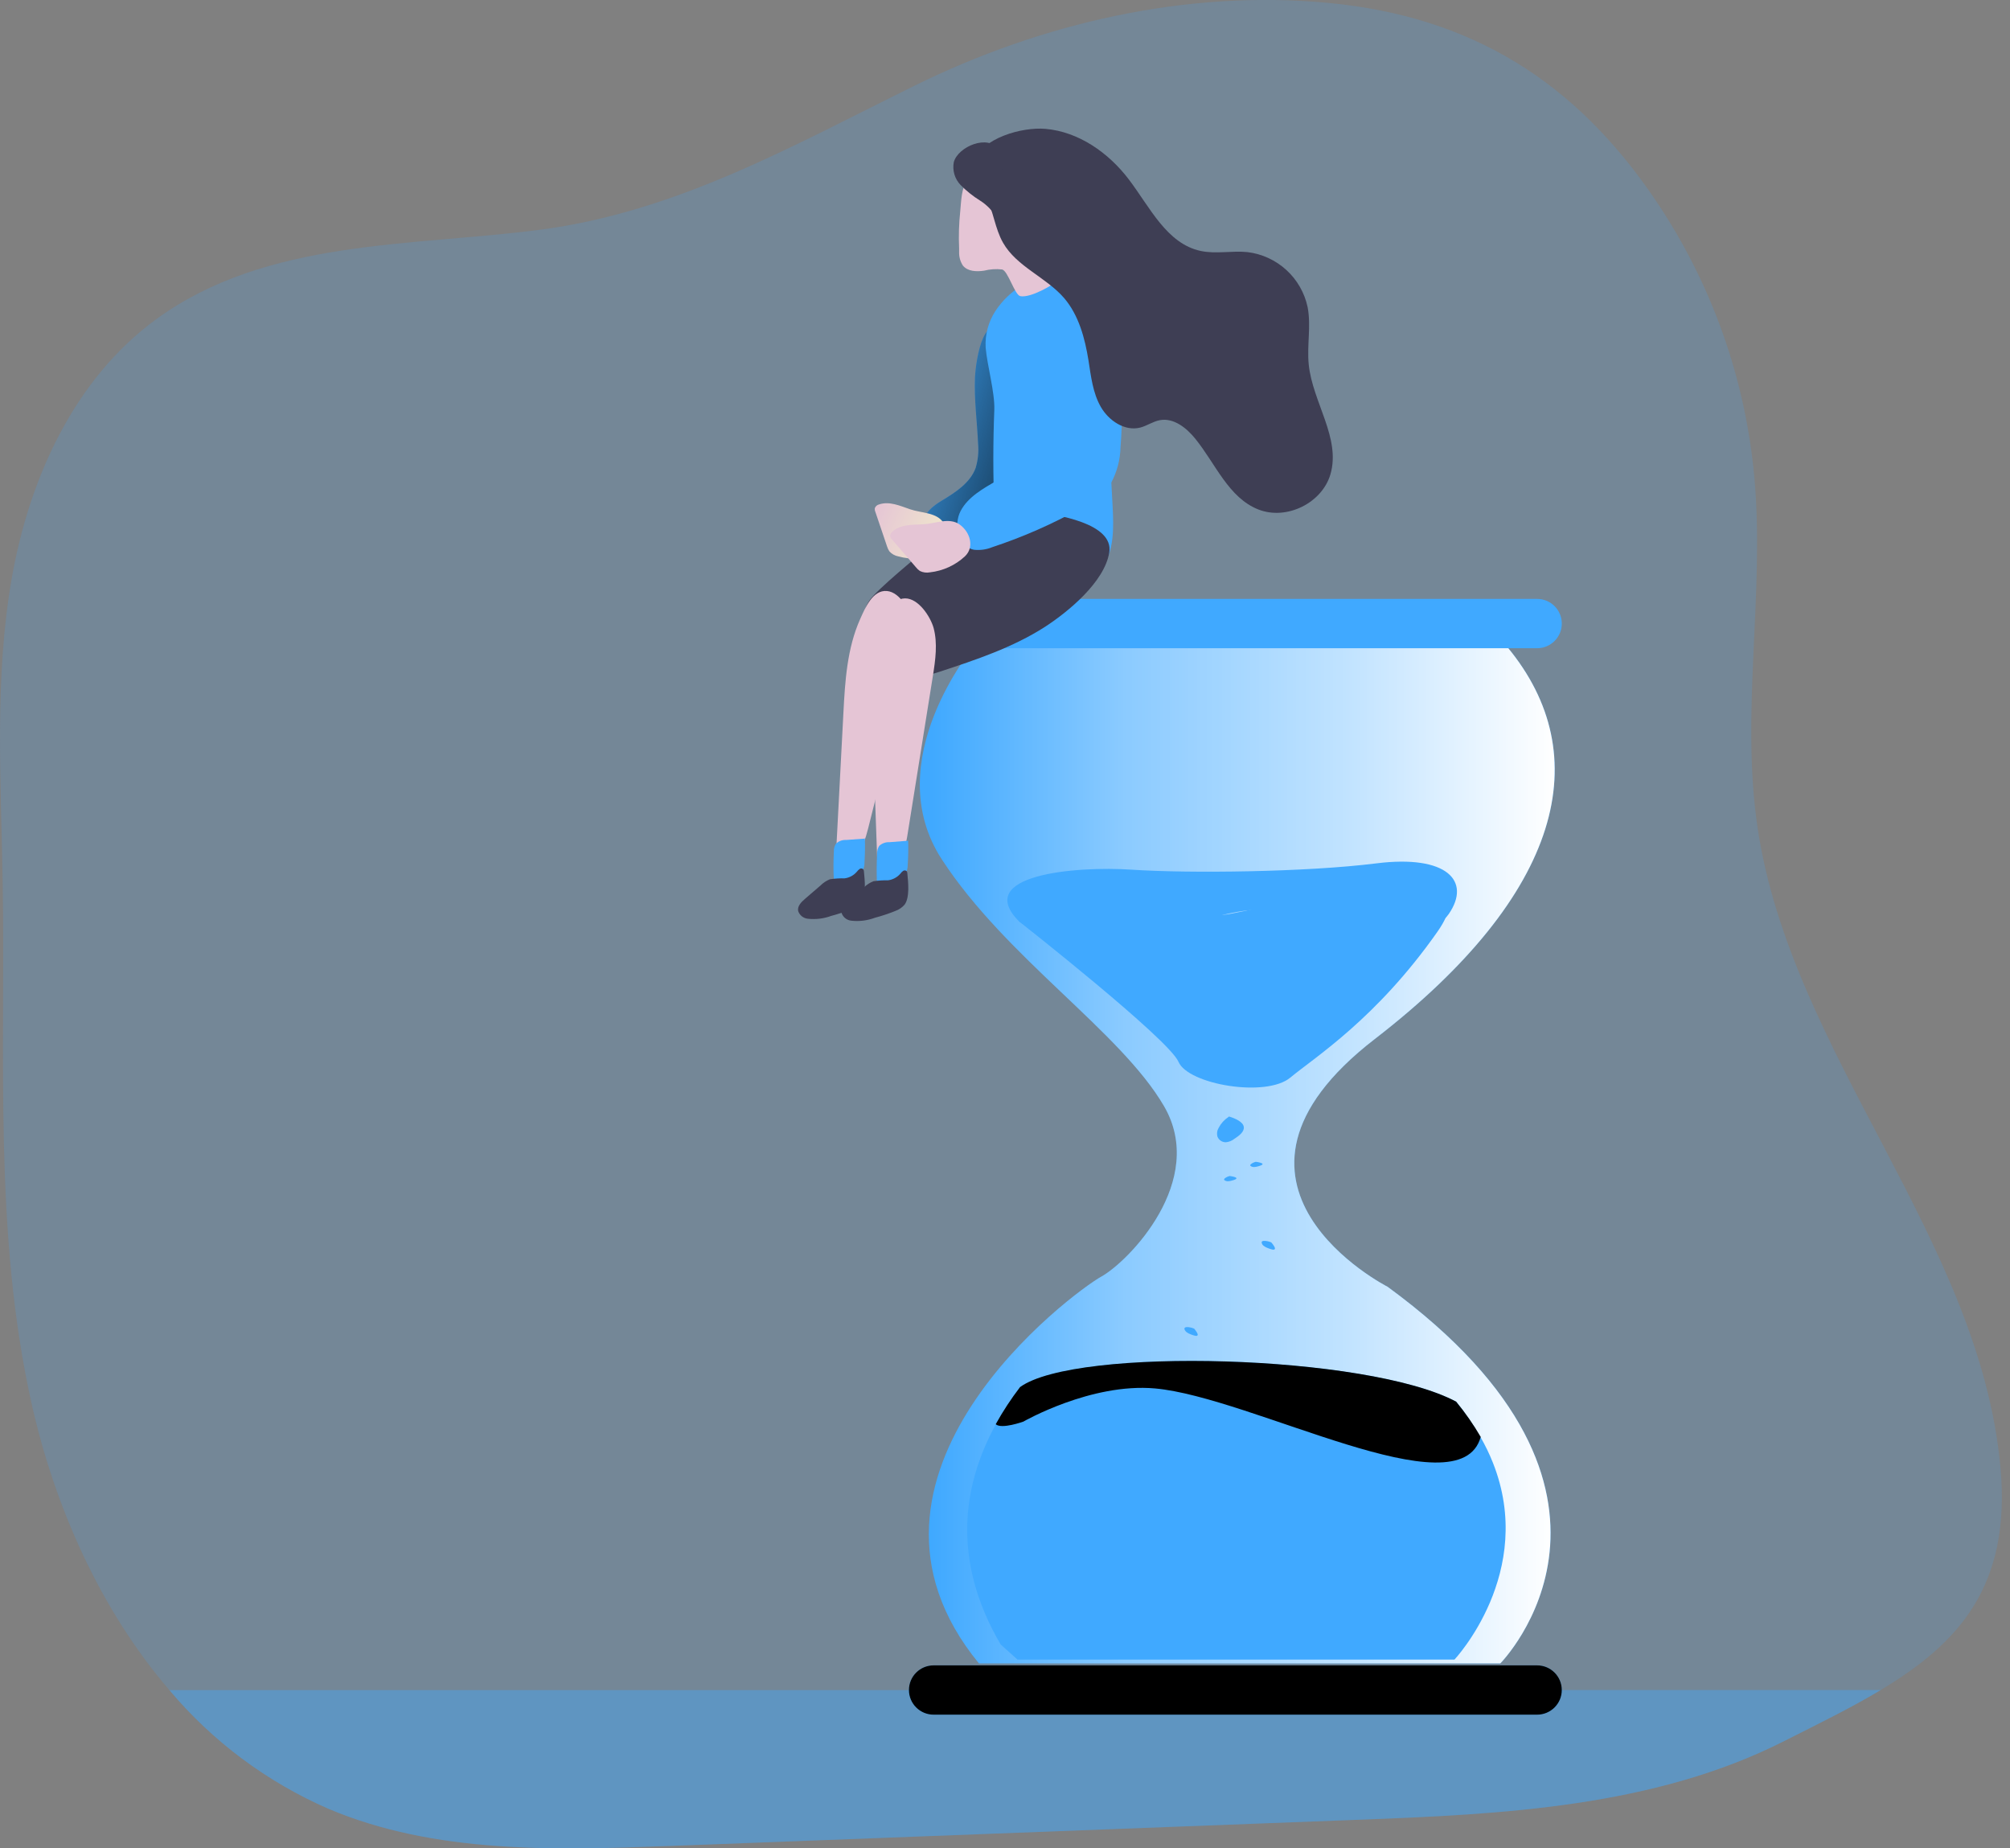 <svg width="186" height="171" viewBox="0 0 186 171" fill="none" xmlns="http://www.w3.org/2000/svg">
<rect x="0" y="0" width="186" height="171" fill="#808080" stroke="none"/>
<g clip-path="url(#clip0)">
<path opacity="0.18" d="M174.039 156.356C171.339 157.98 168.307 159.46 165.144 161.057C153.073 167.19 139 167.854 125.714 168.356L62.092 170.779C51.375 171.182 40.258 171.519 30.392 167.342C24.702 164.865 19.665 161.108 15.675 156.365C9.291 148.944 5.044 139.375 2.902 129.761C-0.598 114.033 0.513 97.712 0.248 81.607C0.095 72.226 -0.531 62.765 1.085 53.519C2.7 44.273 6.87 35.058 14.469 29.522C24.687 22.084 38.067 22.815 50.012 21.25C62.61 19.599 73.407 13.466 84.633 7.926C96.393 2.129 109.787 -0.975 122.924 0.268C136.206 1.533 145.834 7.562 153.275 18.63C158.408 26.267 161.529 35.071 162.35 44.228C163.308 54.995 161.05 65.932 162.651 76.632C165.801 97.596 183.185 114.625 185.115 135.737C186.128 146.76 181.224 152.044 174.039 156.356Z" fill="#40A9FF"/>
<path opacity="0.41" d="M174.038 156.357C171.339 157.981 168.306 159.462 165.144 161.059C153.072 167.191 138.999 167.855 125.714 168.358L62.092 170.78C51.375 171.184 40.258 171.52 30.391 167.344C24.702 164.867 19.665 161.109 15.675 156.366L174.038 156.357Z" fill="#40A9FF"/>
<path d="M90.22 34.956C90.139 36.984 90.418 38.994 90.508 41.035C90.578 41.79 90.503 42.551 90.288 43.278C89.784 44.678 88.416 45.553 87.138 46.324C86.329 46.813 85.406 47.513 85.519 48.455C85.597 48.81 85.788 49.131 86.063 49.369C86.339 49.606 86.685 49.749 87.048 49.774C87.778 49.807 88.504 49.665 89.167 49.361C90.525 48.921 91.769 48.189 92.812 47.217C94.85 45.104 94.917 41.834 94.764 38.904C94.634 36.446 94.422 33.745 93.172 31.556C91.156 28.057 90.292 33.202 90.22 34.956Z" fill="#40A9FF"/>
<path d="M90.22 34.956C90.139 36.984 90.418 38.994 90.508 41.035C90.578 41.79 90.503 42.551 90.288 43.278C89.784 44.678 88.416 45.553 87.138 46.324C86.329 46.813 85.406 47.513 85.519 48.455C85.597 48.81 85.788 49.131 86.063 49.369C86.339 49.606 86.685 49.749 87.048 49.774C87.778 49.807 88.504 49.665 89.167 49.361C90.525 48.921 91.769 48.189 92.812 47.217C94.85 45.104 94.917 41.834 94.764 38.904C94.634 36.446 94.422 33.745 93.172 31.556C91.156 28.057 90.292 33.202 90.22 34.956Z" fill="url(#paint0_linear)"/>
<path d="M84.209 47.114C83.278 46.791 82.288 46.351 81.357 46.665C81.268 46.685 81.185 46.726 81.115 46.785C81.046 46.843 80.991 46.918 80.957 47.002C80.937 47.125 80.954 47.252 81.006 47.365L82.086 50.555C82.135 50.714 82.206 50.865 82.297 51.004C82.512 51.247 82.801 51.413 83.121 51.474C84.293 51.797 85.538 51.739 86.675 51.309C87.854 50.86 87.957 49.415 87.332 48.401C86.706 47.388 85.289 47.486 84.209 47.114Z" fill="url(#paint1_linear)"/>
<path d="M90.144 59.765C90.144 59.765 81.209 70.406 87.165 79.527C93.122 88.647 103.69 95.43 107.713 102.33C111.735 109.23 104.437 116.713 101.904 118.112C99.371 119.512 76.296 136.474 90.589 153.894H138.833C138.833 153.894 154.467 138.112 128.408 119.05C128.408 119.05 109.796 109.58 127.216 96.13C144.637 82.68 147.764 69.877 139.503 59.882L90.144 59.765Z" fill="#40A9FF"/>
<path d="M90.144 59.765C90.144 59.765 81.209 70.406 87.165 79.527C93.122 88.647 103.69 95.43 107.713 102.33C111.735 109.23 104.437 116.713 101.904 118.112C99.371 119.512 76.296 136.474 90.589 153.894H138.833C138.833 153.894 154.467 138.112 128.408 119.05C128.408 119.05 109.796 109.58 127.216 96.13C144.637 82.68 147.764 69.877 139.503 59.882L90.144 59.765Z" fill="url(#paint2_linear)"/>
<path d="M142.239 55.409H86.396C85.134 55.409 84.111 56.429 84.111 57.688V57.692C84.111 58.951 85.134 59.971 86.396 59.971H142.239C143.501 59.971 144.524 58.951 144.524 57.692V57.688C144.524 56.429 143.501 55.409 142.239 55.409Z" fill="#40A9FF"/>
<path d="M142.239 154.074H86.396C85.134 154.074 84.111 155.094 84.111 156.353V156.357C84.111 157.616 85.134 158.636 86.396 158.636H142.239C143.501 158.636 144.524 157.616 144.524 156.357V156.353C144.524 155.094 143.501 154.074 142.239 154.074Z" fill="#40A9FF"/>
<path d="M142.239 55.409H86.396C85.134 55.409 84.111 56.429 84.111 57.688V57.692C84.111 58.951 85.134 59.971 86.396 59.971H142.239C143.501 59.971 144.524 58.951 144.524 57.692V57.688C144.524 56.429 143.501 55.409 142.239 55.409Z" fill="url(#paint3_linear)"/>
<path d="M142.239 154.074H86.396C85.134 154.074 84.111 155.094 84.111 156.353V156.357C84.111 157.616 85.134 158.636 86.396 158.636H142.239C143.501 158.636 144.524 157.616 144.524 156.357V156.353C144.524 155.094 143.501 154.074 142.239 154.074Z" fill="url(#paint4_linear)"/>
<path d="M134.761 129.664C126.586 125.313 99.538 124.59 94.404 128.318C99.196 121.993 105.778 118.269 105.778 118.269C112.257 114.232 119.626 117.74 119.626 117.74C119.626 117.74 128.998 122.522 134.761 129.664Z" fill="url(#paint5_linear)"/>
<path d="M134.59 153.544H94.162L92.6 152.145C87.984 144.267 89.118 137.309 92.15 131.773C92.815 130.576 93.567 129.428 94.4 128.341C99.533 124.59 126.582 125.313 134.757 129.687C135.593 130.716 136.346 131.812 137.006 132.962C137.443 133.722 137.825 134.512 138.149 135.326C142.18 145.478 134.59 153.544 134.59 153.544Z" fill="#40A9FF"/>
<path d="M137.02 132.939C135.09 139.947 115.843 129.256 106.876 128.453C100.955 127.928 94.701 131.522 94.701 131.522C94.701 131.522 92.681 132.253 92.141 131.764C92.806 130.567 93.558 129.42 94.391 128.332C99.524 124.581 126.573 125.304 134.748 129.678C135.592 130.702 136.351 131.793 137.02 132.939Z" fill="url(#paint6_linear)"/>
<path d="M94.31 85.255C94.31 85.255 108.158 96.13 109.053 98.234C109.949 100.338 117.152 101.567 119.401 99.697C121.651 97.826 127.365 94.259 133.025 86.189C138.684 78.118 120.072 83.385 113.818 84.556C107.564 85.727 96.843 78.123 94.31 85.255Z" fill="#40A9FF"/>
<path d="M94.31 85.255C94.31 85.255 99.673 88.764 104.437 87.709C109.202 86.655 112.329 83.618 118.879 84.201C125.43 84.784 131.981 87.593 134.068 84.556C136.156 81.519 133.92 79.056 127.365 79.876C120.81 80.698 109.944 80.81 104.734 80.46C99.524 80.11 89.995 80.931 94.31 85.255Z" fill="#40A9FF"/>
<path d="M94.31 85.255C94.31 85.255 99.673 88.764 104.437 87.709C109.202 86.655 112.329 83.618 118.879 84.201C125.43 84.784 131.981 87.593 134.068 84.556C136.156 81.519 133.92 79.056 127.365 79.876C120.81 80.698 109.944 80.81 104.734 80.46C99.524 80.11 89.995 80.931 94.31 85.255Z" fill="url(#paint7_linear)"/>
<path d="M113.674 103.344C113.293 103.593 112.983 103.936 112.774 104.34C112.699 104.464 112.65 104.602 112.632 104.746C112.613 104.889 112.625 105.035 112.666 105.174C112.73 105.327 112.838 105.456 112.977 105.546C113.116 105.636 113.279 105.681 113.445 105.677C113.727 105.65 113.996 105.542 114.218 105.367C114.668 105.075 115.163 104.703 115.096 104.25C115.028 103.797 114.326 103.474 113.724 103.294" fill="#40A9FF"/>
<path d="M116.184 107.494C116.033 107.532 115.89 107.601 115.766 107.695C115.703 107.749 115.667 107.808 115.717 107.866C115.819 107.942 115.945 107.979 116.072 107.969C116.192 107.962 116.312 107.941 116.427 107.906C116.634 107.843 116.877 107.767 116.828 107.677C116.778 107.588 116.477 107.52 116.202 107.485" fill="#40A9FF"/>
<path d="M113.764 108.808C113.612 108.847 113.47 108.915 113.346 109.01C113.283 109.064 113.251 109.126 113.296 109.18C113.398 109.256 113.524 109.293 113.652 109.283C113.772 109.279 113.892 109.257 114.007 109.221C114.214 109.162 114.457 109.086 114.412 108.992C114.367 108.898 114.056 108.835 113.782 108.799" fill="#40A9FF"/>
<path d="M117.611 114.932C117.416 114.849 117.206 114.805 116.994 114.802C116.877 114.802 116.774 114.828 116.747 114.914C116.75 114.984 116.769 115.053 116.803 115.114C116.838 115.176 116.886 115.229 116.945 115.268C117.062 115.357 117.193 115.426 117.332 115.474C117.588 115.573 117.876 115.672 117.962 115.569C118.047 115.465 117.836 115.169 117.633 114.932" fill="#40A9FF"/>
<path d="M110.466 122.908C110.272 122.826 110.065 122.782 109.854 122.778C109.733 122.778 109.629 122.809 109.607 122.89C109.584 122.971 109.652 123.123 109.8 123.245C109.918 123.334 110.051 123.404 110.192 123.451C110.444 123.55 110.736 123.648 110.817 123.545C110.898 123.442 110.691 123.146 110.493 122.908" fill="#40A9FF"/>
<path d="M91.21 32.157C91.142 30.964 91.457 29.781 92.11 28.779C92.762 27.786 93.635 26.955 94.661 26.352C95.221 25.949 95.901 25.747 96.591 25.778C97.162 25.849 99.142 23.705 99.605 24.046C100.91 25.011 100.649 28.577 101.756 29.766C102.046 31.361 102.227 32.974 102.296 34.593L102.957 46.822C103.065 48.846 103.119 51.048 101.904 52.654C98.845 51.546 95.868 50.224 92.996 48.698C92.665 48.58 92.385 48.35 92.206 48.049C92.026 47.748 91.957 47.393 92.011 47.047C91.889 44.005 91.889 40.954 92.011 37.913C92.065 36.28 91.345 33.79 91.21 32.157Z" fill="#40A9FF"/>
<path d="M91.21 32.157C91.142 30.964 91.457 29.781 92.11 28.779C92.762 27.786 93.635 26.955 94.661 26.352C95.221 25.949 95.901 25.747 96.591 25.778C97.162 25.849 99.142 23.705 99.605 24.046C100.91 25.011 100.649 28.577 101.756 29.766C102.046 31.361 102.227 32.974 102.296 34.593L102.957 46.822C103.065 48.846 103.119 51.048 101.904 52.654C98.845 51.546 95.868 50.224 92.996 48.698C92.665 48.58 92.385 48.35 92.206 48.049C92.026 47.748 91.957 47.393 92.011 47.047C91.889 44.005 91.889 40.954 92.011 37.913C92.065 36.28 91.345 33.79 91.21 32.157Z" fill="url(#paint8_linear)"/>
<path d="M88.754 22.974V23.324C88.742 23.763 88.862 24.196 89.1 24.566C89.55 25.123 90.369 25.145 91.066 25.042C91.609 24.904 92.174 24.866 92.731 24.93C93.284 25.051 93.896 27.312 94.427 27.402C95.394 27.568 97.446 26.383 98.112 25.787C98.179 25.728 97.405 23.992 97.432 23.898C97.455 23.807 97.455 23.711 97.432 23.62L96.353 18.613C96.252 17.901 95.993 17.22 95.592 16.621C95.273 16.234 94.868 15.927 94.409 15.724C92.884 15.029 90.648 15.275 89.532 16.657C88.942 17.389 88.951 18.658 88.857 19.555C88.737 20.691 88.702 21.833 88.754 22.974Z" fill="url(#paint9_linear)"/>
<path d="M96.708 57.989C93.73 59.904 90.328 61.035 86.967 62.143C86.14 62.416 85.168 62.676 84.434 62.237C84.02 61.947 83.692 61.55 83.485 61.088C82.162 58.585 78.856 57.84 80.48 55.521C81.168 54.534 85.069 51.3 86.032 50.586C87.939 49.173 89.937 47.72 92.281 47.329C93.382 47.17 94.5 47.17 95.601 47.329C97.729 47.585 103.097 48.401 102.647 51.125C102.197 53.848 98.863 56.589 96.708 57.989Z" fill="#3E3E54"/>
<path d="M97.608 34.185C97.608 35.979 97.797 37.774 97.203 39.461C96.406 41.704 94.328 43.242 92.254 44.454C90.972 45.207 89.581 45.965 88.893 47.275C88.205 48.585 88.691 50.613 90.153 50.864C90.721 50.922 91.294 50.839 91.822 50.622C94.653 49.689 97.387 48.487 99.988 47.033C101.054 46.432 102.134 45.755 102.791 44.727C103.36 43.687 103.669 42.525 103.691 41.34C103.904 38.798 103.828 36.239 103.466 33.714C103.046 31.724 102.266 29.828 101.162 28.119C97.608 23.319 97.608 31.538 97.608 34.185Z" fill="#40A9FF"/>
<path d="M97.608 34.185C97.608 35.979 97.797 37.774 97.203 39.461C96.406 41.704 94.328 43.242 92.254 44.454C90.972 45.207 89.581 45.965 88.893 47.275C88.205 48.585 88.691 50.613 90.153 50.864C90.721 50.922 91.294 50.839 91.822 50.622C94.653 49.689 97.387 48.487 99.988 47.033C101.054 46.432 102.134 45.755 102.791 44.727C103.36 43.687 103.669 42.525 103.691 41.34C103.904 38.798 103.828 36.239 103.466 33.714C103.046 31.724 102.266 29.828 101.162 28.119C97.608 23.319 97.608 31.538 97.608 34.185Z" fill="url(#paint10_linear)"/>
<path d="M78.05 65.889L77.281 80.572C79.081 80.46 79.899 78.378 80.331 76.66C81.555 71.785 82.78 66.91 84.007 62.035C84.367 60.59 84.736 59.088 84.457 57.625C84.259 56.589 83.323 54.79 82.077 54.678C80.75 54.561 80.052 56.261 79.593 57.284C78.392 59.971 78.199 62.999 78.05 65.889Z" fill="url(#paint11_linear)"/>
<path d="M80.727 66.88L81.249 81.572C83.008 81.303 83.661 79.159 83.948 77.409C84.74 72.447 85.534 67.484 86.329 62.52C86.562 61.048 86.778 59.523 86.391 58.087C86.104 57.073 85.015 55.364 83.764 55.36C82.414 55.36 81.888 57.109 81.514 58.172C80.552 60.94 80.624 64.009 80.727 66.88Z" fill="url(#paint12_linear)"/>
<path d="M79.98 77.589L78.307 77.71C78.133 77.7 77.959 77.725 77.796 77.784C77.633 77.844 77.484 77.936 77.357 78.055C77.221 78.266 77.153 78.513 77.164 78.764C77.119 79.661 77.11 80.558 77.164 81.42C77.155 81.455 77.155 81.492 77.164 81.528C77.189 81.558 77.222 81.581 77.259 81.595C77.296 81.609 77.336 81.614 77.375 81.608C78.016 81.603 78.644 81.436 79.202 81.124C79.439 81.013 79.644 80.843 79.796 80.63C79.934 80.374 80.004 80.087 79.998 79.796C80.043 79.047 80.061 78.293 80.034 77.553L79.98 77.589Z" fill="#40A9FF"/>
<path d="M79.944 80.608C79.941 80.545 79.922 80.483 79.89 80.428C79.848 80.385 79.792 80.356 79.731 80.349C79.671 80.342 79.609 80.356 79.558 80.388C79.458 80.459 79.37 80.545 79.296 80.644C79.007 80.984 78.602 81.205 78.158 81.263C77.707 81.252 77.255 81.279 76.808 81.344C76.486 81.469 76.194 81.66 75.949 81.904L74.492 83.16C74.15 83.452 73.776 83.833 73.857 84.278C73.921 84.472 74.04 84.644 74.199 84.772C74.359 84.9 74.553 84.979 74.757 85C75.494 85.08 76.24 84.988 76.934 84.731C77.583 84.558 78.22 84.345 78.842 84.094C79.169 83.977 79.46 83.78 79.688 83.519C80.187 82.851 80.021 81.393 79.944 80.608Z" fill="#3E3E54"/>
<path d="M83.998 77.786L82.311 77.916C82.137 77.906 81.962 77.932 81.799 77.992C81.635 78.051 81.484 78.143 81.357 78.261C81.224 78.474 81.158 78.721 81.168 78.97C81.119 79.868 81.114 80.765 81.146 81.626C81.146 81.665 81.154 81.703 81.168 81.738C81.193 81.767 81.226 81.79 81.262 81.803C81.298 81.816 81.337 81.82 81.375 81.815C82.017 81.812 82.647 81.645 83.206 81.33C83.443 81.221 83.648 81.053 83.8 80.841C83.933 80.583 84.001 80.297 83.998 80.007C84.049 79.253 84.062 78.505 84.038 77.763L83.998 77.786Z" fill="#40A9FF"/>
<path d="M83.962 80.792C83.962 80.727 83.945 80.664 83.913 80.608C83.869 80.564 83.812 80.536 83.75 80.529C83.689 80.522 83.627 80.538 83.575 80.572C83.476 80.642 83.389 80.728 83.319 80.828C83.029 81.166 82.623 81.385 82.18 81.442C81.729 81.435 81.278 81.464 80.831 81.528C80.507 81.651 80.213 81.841 79.967 82.084L78.509 83.34C78.172 83.636 77.798 84.017 77.875 84.457C77.939 84.651 78.058 84.823 78.218 84.951C78.377 85.079 78.571 85.158 78.775 85.179C79.513 85.262 80.261 85.17 80.957 84.91C81.606 84.738 82.243 84.525 82.864 84.273C83.19 84.157 83.48 83.959 83.706 83.699C84.205 83.03 84.039 81.586 83.962 80.792Z" fill="#3E3E54"/>
<path d="M85.429 48.505C84.448 48.554 83.364 48.505 82.617 49.151C82.543 49.2 82.481 49.267 82.438 49.345C82.395 49.423 82.372 49.51 82.369 49.599C82.397 49.721 82.459 49.832 82.549 49.918L84.749 52.47C84.854 52.607 84.981 52.727 85.123 52.825C85.412 52.968 85.741 53.012 86.059 52.95C87.268 52.815 88.402 52.297 89.293 51.47C90.193 50.613 89.775 49.227 88.812 48.532C87.849 47.836 86.572 48.446 85.429 48.505Z" fill="url(#paint13_linear)"/>
<path d="M96.731 11.92C99.817 12.184 102.579 14.132 104.451 16.59C106.399 19.147 107.956 22.543 111.105 23.216C112.522 23.521 114.002 23.176 115.442 23.324C116.785 23.489 118.042 24.069 119.039 24.98C120.035 25.892 120.722 27.091 121.003 28.411C121.34 30.156 120.927 31.96 121.107 33.727C121.462 37.213 124.098 40.528 123.113 43.888C122.33 46.544 119.064 48.155 116.459 47.141C113.688 46.06 112.486 42.906 110.61 40.591C109.796 39.582 108.604 38.635 107.326 38.873C106.691 38.994 106.138 39.393 105.526 39.555C104.086 39.927 102.588 38.918 101.855 37.626C101.122 36.334 100.955 34.808 100.726 33.346C100.393 31.282 99.826 29.165 98.476 27.581C96.802 25.643 94.081 24.678 92.816 22.453C92.069 21.134 91.939 19.578 91.26 18.236C90.657 17.056 89.5 16.442 90.009 15.047C90.859 12.741 94.593 11.74 96.731 11.92Z" fill="#3E3E54"/>
<path d="M88.263 14.997C88.19 15.374 88.209 15.764 88.318 16.132C88.427 16.5 88.622 16.837 88.888 17.115C89.429 17.664 90.033 18.148 90.688 18.555C91.341 18.966 91.881 19.534 92.258 20.206C92.297 20.319 92.362 20.422 92.447 20.506C92.492 20.545 92.548 20.566 92.607 20.566C92.666 20.566 92.722 20.545 92.767 20.506C92.81 20.447 92.832 20.374 92.83 20.3C92.92 19.044 92.69 17.792 92.69 16.536C92.69 15.684 92.947 14.598 92.434 13.844C91.448 12.386 88.659 13.557 88.263 14.997Z" fill="#3E3E54"/>
</g>
<defs>
<linearGradient id="paint0_linear" x1="98.256" y1="42.874" x2="81.888" y2="37.648" gradientUnits="userSpaceOnUse">
<stop offset="0.01"/>
<stop offset="0.13" stop-opacity="0.69"/>
<stop offset="1" stop-opacity="0"/>
</linearGradient>
<linearGradient id="paint1_linear" x1="80.594" y1="47.919" x2="87.481" y2="50.707" gradientUnits="userSpaceOnUse">
<stop stop-color="#E5C5D5"/>
<stop offset="0.42" stop-color="#EAD4D1"/>
<stop offset="1" stop-color="#F0E9CB"/>
</linearGradient>
<linearGradient id="paint2_linear" x1="85.118" y1="106.83" x2="143.867" y2="106.83" gradientUnits="userSpaceOnUse">
<stop offset="0.02" stop-color="white" stop-opacity="0"/>
<stop offset="0.32" stop-color="white" stop-opacity="0.39"/>
<stop offset="0.68" stop-color="white" stop-opacity="0.68"/>
<stop offset="1" stop-color="white"/>
</linearGradient>
<linearGradient id="paint3_linear" x1="15402.6" y1="689.497" x2="15403" y2="599.887" gradientUnits="userSpaceOnUse">
<stop offset="0.01"/>
<stop offset="0.13" stop-opacity="0.69"/>
<stop offset="1" stop-opacity="0"/>
</linearGradient>
<linearGradient id="paint4_linear" x1="15434.6" y1="1635.36" x2="15434.6" y2="1849.43" gradientUnits="userSpaceOnUse">
<stop offset="0.01"/>
<stop offset="0.13" stop-opacity="0.69"/>
<stop offset="1" stop-opacity="0"/>
</linearGradient>
<linearGradient id="paint5_linear" x1="11158.6" y1="3795" x2="11127.2" y2="4268.98" gradientUnits="userSpaceOnUse">
<stop offset="0.02" stop-color="white" stop-opacity="0"/>
<stop offset="0.32" stop-color="white" stop-opacity="0.39"/>
<stop offset="0.68" stop-color="white" stop-opacity="0.68"/>
<stop offset="1" stop-color="white"/>
</linearGradient>
<linearGradient id="paint6_linear" x1="12431" y1="2753.04" x2="12399.9" y2="3492.26" gradientUnits="userSpaceOnUse">
<stop offset="0.01"/>
<stop offset="0.13" stop-opacity="0.69"/>
<stop offset="1" stop-opacity="0"/>
</linearGradient>
<linearGradient id="paint7_linear" x1="11240.5" y1="1831.18" x2="11238.6" y2="1537.51" gradientUnits="userSpaceOnUse">
<stop offset="0.01"/>
<stop offset="0.13" stop-opacity="0.69"/>
<stop offset="1" stop-opacity="0"/>
</linearGradient>
<linearGradient id="paint8_linear" x1="3030.62" y1="2898.55" x2="2508.32" y2="2906.64" gradientUnits="userSpaceOnUse">
<stop offset="0.01"/>
<stop offset="0.13" stop-opacity="0.69"/>
<stop offset="1" stop-opacity="0"/>
</linearGradient>
<linearGradient id="paint9_linear" x1="2071.59" y1="775.7" x2="2267.65" y2="775.7" gradientUnits="userSpaceOnUse">
<stop stop-color="#E5C5D5"/>
<stop offset="0.42" stop-color="#EAD4D1"/>
<stop offset="1" stop-color="#F0E9CB"/>
</linearGradient>
<linearGradient id="paint10_linear" x1="4099.22" y1="2540.44" x2="3201.01" y2="2511.9" gradientUnits="userSpaceOnUse">
<stop offset="0.01"/>
<stop offset="0.13" stop-opacity="0.69"/>
<stop offset="1" stop-opacity="0"/>
</linearGradient>
<linearGradient id="paint11_linear" x1="-110.56" y1="7692.9" x2="-14.986" y2="7701.31" gradientUnits="userSpaceOnUse">
<stop stop-color="#E5C5D5"/>
<stop offset="0.42" stop-color="#EAD4D1"/>
<stop offset="1" stop-color="#F0E9CB"/>
</linearGradient>
<linearGradient id="paint12_linear" x1="1228.07" y1="4457.53" x2="1306.41" y2="4457.53" gradientUnits="userSpaceOnUse">
<stop stop-color="#E5C5D5"/>
<stop offset="0.42" stop-color="#EAD4D1"/>
<stop offset="1" stop-color="#F0E9CB"/>
</linearGradient>
<linearGradient id="paint13_linear" x1="1545.27" y1="660.004" x2="1667.94" y2="660.004" gradientUnits="userSpaceOnUse">
<stop stop-color="#E5C5D5"/>
<stop offset="0.42" stop-color="#EAD4D1"/>
<stop offset="1" stop-color="#F0E9CB"/>
</linearGradient>
<clipPath id="clip0">
<rect width="185.25" height="171" fill="white"/>
</clipPath>
</defs>
</svg>
